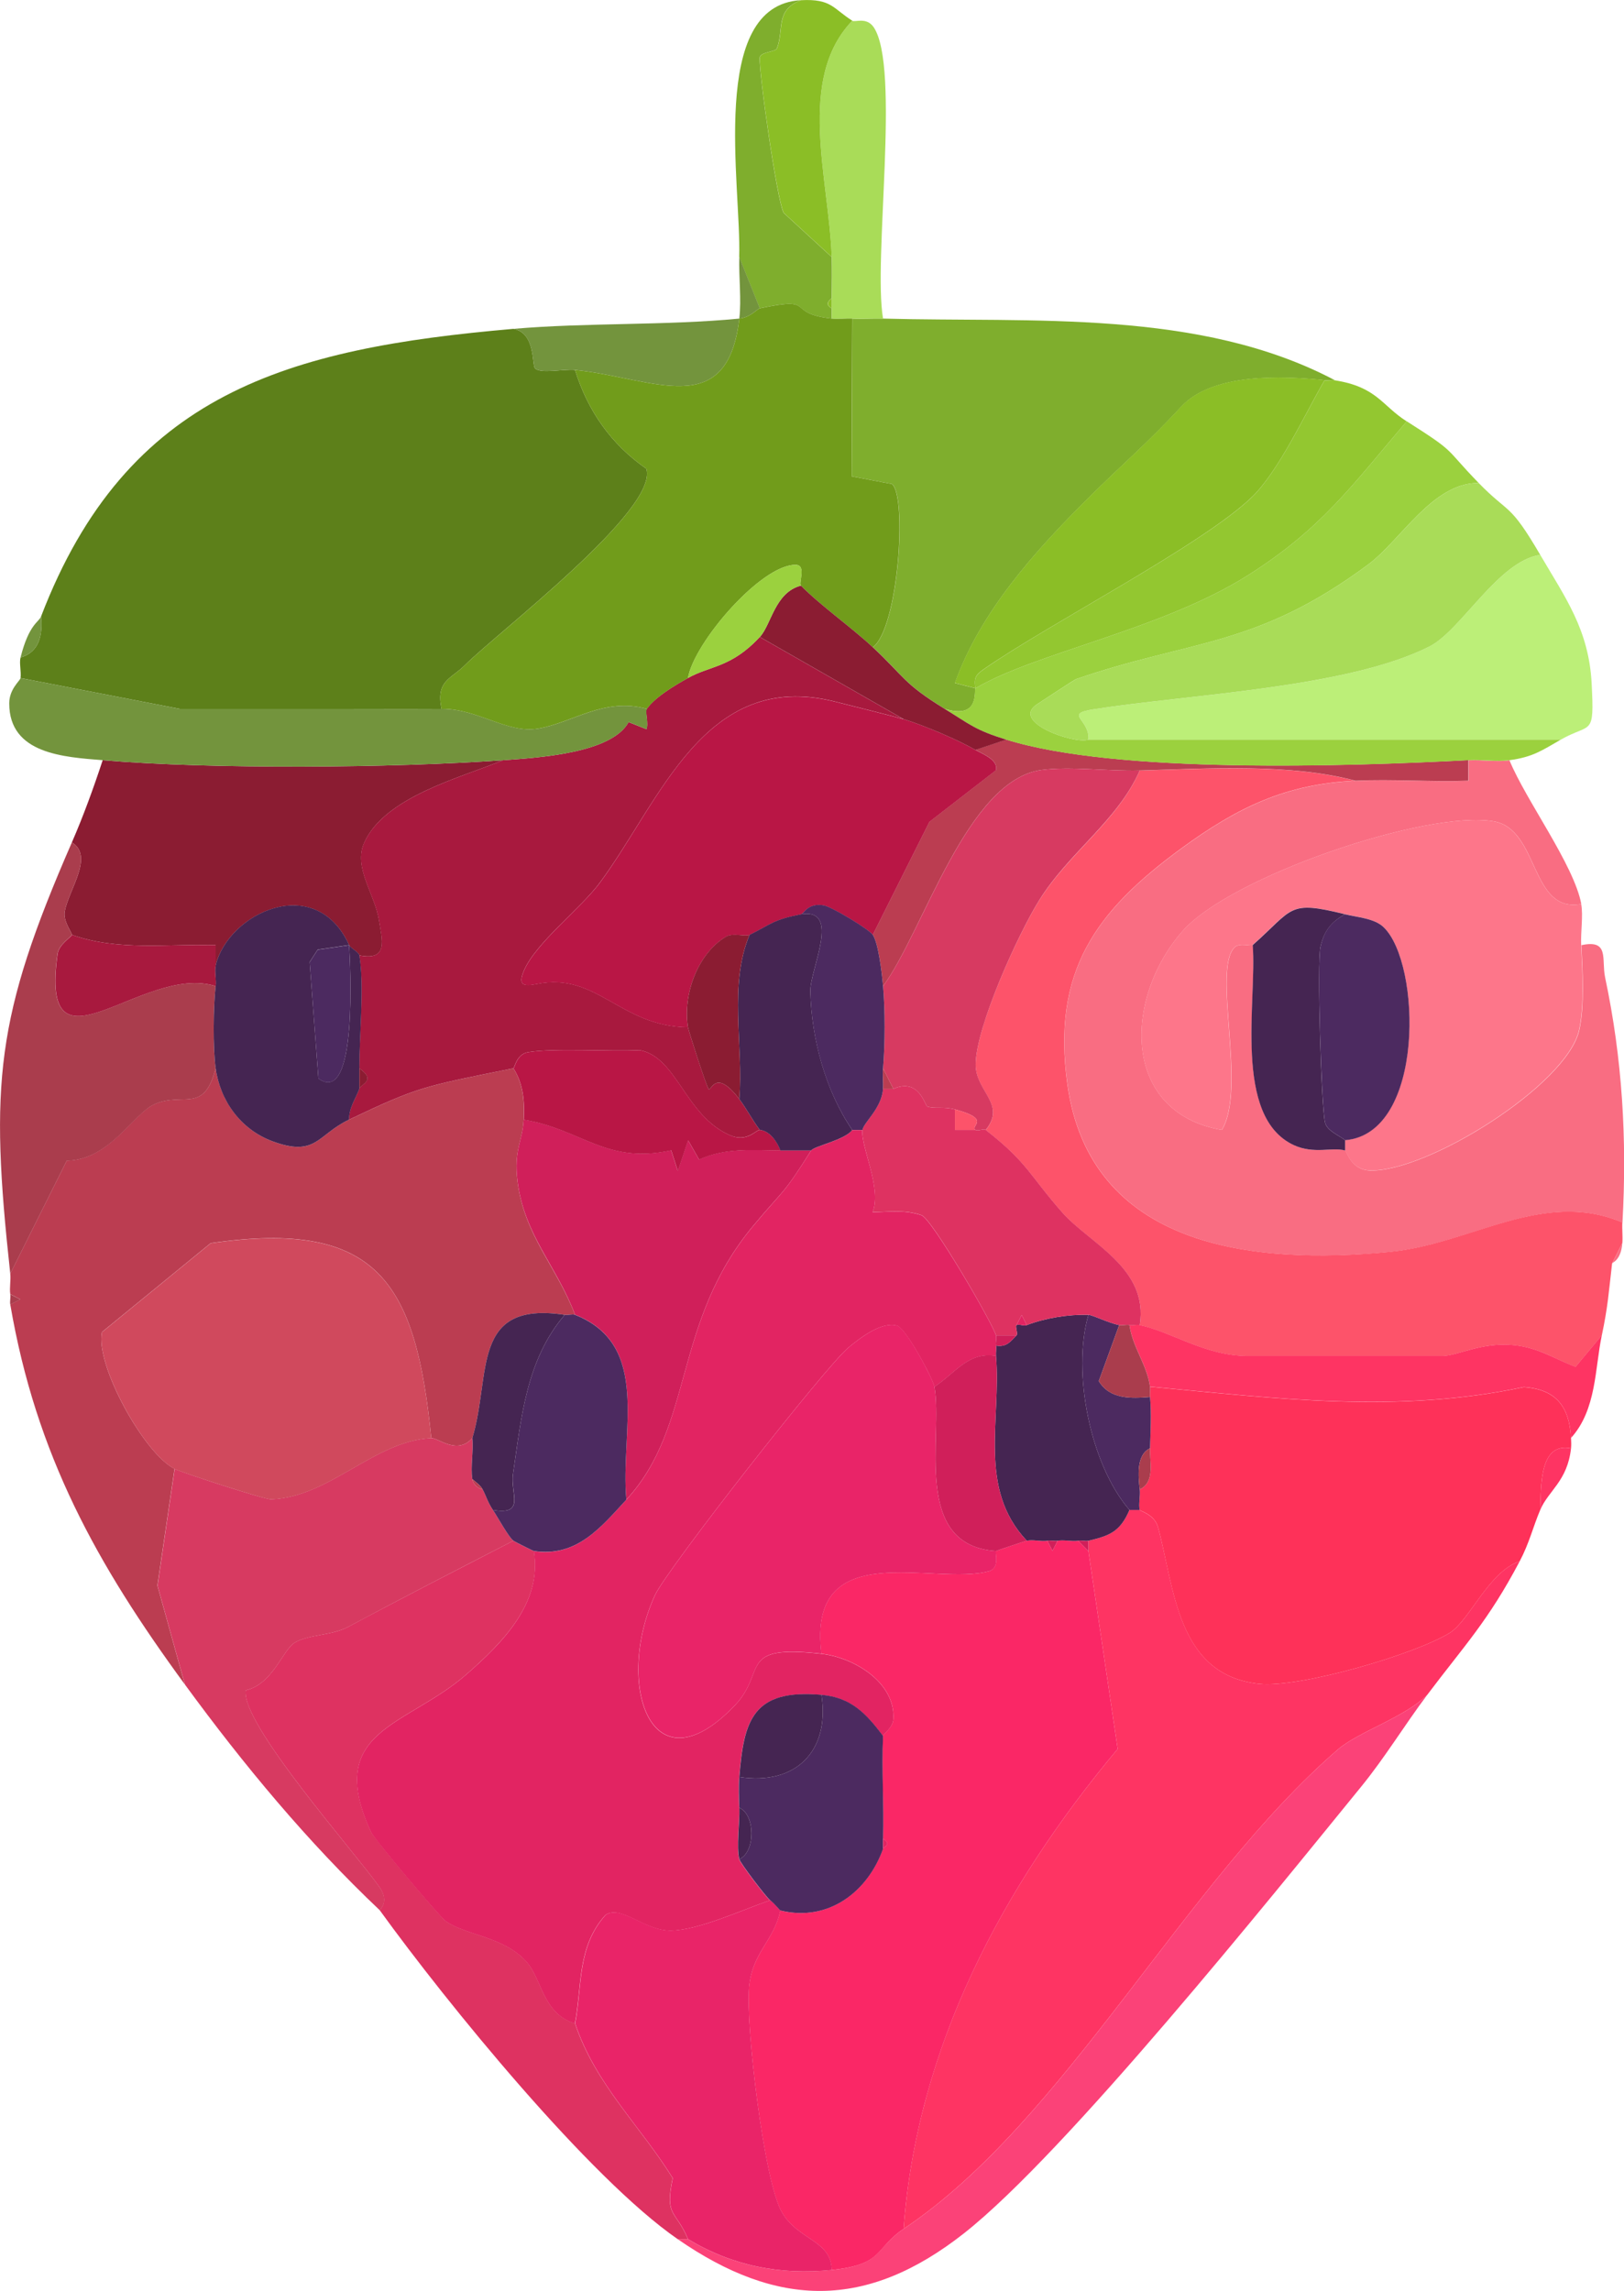 <?xml version="1.0" encoding="UTF-8"?>
<svg id="Strobery" xmlns="http://www.w3.org/2000/svg" viewBox="0 0 158.16 223.06">

<defs>
 <style>
    #st_main { 
    transition: all 0.5s ease; 
    /* ensures the transform origin is calculated relative to the element’s bounding box */
    transform-box: fill-box;
    /* tells it to rotate around its own center. */
    transform-origin: center;
    }
#leef { 
    transition: all 0.5s ease; 
    /* ensures the transform origin is calculated relative to the element’s bounding box */
    transform-box: fill-box;
    /* tells it to rotate around its own center. */
    transform-origin: center;
    }
    #Strobery:hover #st_main { 
        transform: rotate(360deg); 
    }

    #Strobery:hover #leef { 
        transform: rotate(360deg);
    }
  </style>
</defs>
  <g id="st_main">
    <g id="body-2" data-name="body">
      <g id="body-3" data-name="body">
        <g id="body_1" data-name="body 1">
          <path d="M34,109.02c6.77-3.22,7.23-3.23,16-5,.97,1.54,1.09,3.23,1,5-.11,2.13-.99,2.95-.6,6.02.67,5.28,3.82,8.27,5.6,12.98-.24-.1-.65.05-1,0-9.21-1.39-7.13,5.83-9,12-1.46,1.69-3.33-.03-4,0-1.5-15.01-5.08-21.36-21.48-18.98l-10.59,8.66c-.67,3.23,4.16,11.9,7.07,13.31l-1.67,11.37,2.67,9.63c-8.57-11.7-14.49-22.34-17-37l.98-.5-.98-.5c-.09-.64.07-1.35,0-2l5.5-11c4.15-.06,6.49-4.59,8.52-5.49,2.82-1.26,4.84,1,5.98-3.51.45,3.18,2.45,5.94,5.47,7.09,4.32,1.64,4.4-.6,7.53-2.09Z" style="fill: #bb3d51;"/>
          <path d="M147,74.02c1.61,3.92,6.28,10.17,7,14-5.01.93-4.06-7.27-8.52-8.05-6.48-1.13-25.67,5.37-30.32,10.7-5.74,6.57-5.96,17.65,3.84,19.35,2.46-4.05-.97-15.69,1.26-17.8.48-.45,1.59-.06,1.75-.2.44,5.34-1.98,16.74,4.03,19.49,1.96.9,3.72.16,4.97.51.15.04.53,1.88,2.4,1.95,5.56.2,19.18-8.31,20.39-13.65.53-2.34.33-5.8.21-8.29,2.76-.59,1.94,1.36,2.31,3.14,1.68,7.92,2.14,15.76,1.69,23.86-7.78-3.26-14.68,2.09-22.63,2.87-13.36,1.31-29.2-.43-31.42-16.32-1.53-10.97,2.72-16.85,11.12-22.98,5.53-4.04,10.22-6.26,16.93-6.57,3.65-.17,7.36.13,11.01,0v-2c1.3-.07,2.74.17,3.99,0Z" style="fill: #f96d82;"/>
          <path d="M111,147.02c.03.12,1.43.43,1.78,1.68,1.6,5.84,1.81,14.4,9.84,15.25,3.97.42,15.25-2.89,18.58-4.97,1.91-1.19,3.81-5.99,6.8-6.96-3.07,5.82-5.37,8.18-9,13-2.18,2.19-6.69,3.59-8.69,5.31-14.87,12.83-26.64,36.24-42.31,46.69,1.28-17.66,9.63-33.34,20.85-46.73l-2.85-19.27v-1c2.05-.49,3.08-.86,4-3h1Z" style="fill: #fe3463;"/>
          <path d="M132,76.02c-6.71.31-11.4,2.53-16.93,6.57-8.39,6.13-12.64,12.01-11.12,22.98,2.21,15.9,18.06,17.63,31.42,16.32,7.95-.78,14.85-6.13,22.63-2.87-.04.66.05,1.34,0,2l-1,2c-.32,2.73-.4,4.17-1,7l-2.56,3.07c-2.12-.8-3.52-1.84-5.92-2.1-3.23-.36-5.57,1.04-7.02,1.04h-19c-4.15,0-7.4-2.36-10.5-3,.9-5.55-4.88-7.94-7.54-10.96-3.23-3.67-3.34-4.82-7.46-8.04,2.04-2.53-.99-3.73-.98-6.36,0-3.65,4.1-12.64,6.16-15.96,2.9-4.67,7.66-7.76,9.82-12.68,6.63-.19,14.7-.7,21,1Z" style="fill: #fd536a;"/>
          <path d="M112,135.02c12.37,1.15,24.1,2.65,36.41.04,3.15.23,4.42,1.9,4.59,4.96.02.32.03.68,0,1-3.11-.62-2.9,3.69-3,6-.71,1.67-1.05,3.2-2,5-2.98.97-4.89,5.77-6.8,6.96-3.33,2.08-14.61,5.39-18.58,4.97-8.04-.85-8.25-9.41-9.84-15.25-.34-1.25-1.74-1.57-1.78-1.68-.14-.52.07-1.35,0-2,1.51-.7.96-2.69,1-4,.05-1.59.15-3.47,0-5-.03-.33.04-.67,0-1Z" style="fill: #fe3159;"/>
          <path d="M122,92.02c-.16.14-1.27-.25-1.75.2-2.23,2.11,1.19,13.75-1.26,17.8-9.8-1.7-9.57-12.78-3.84-19.35,4.65-5.33,23.84-11.83,30.32-10.7,4.46.78,3.52,8.98,8.52,8.05.21,1.13-.06,2.73,0,4,.12,2.49.32,5.95-.21,8.29-1.21,5.34-14.83,13.85-20.39,13.65-1.87-.07-2.25-1.9-2.4-1.95v-1c7.81-.66,7.42-17.27,3.74-20.75-.9-.85-2.54-.95-3.74-1.25-5.61-1.39-4.97-.57-9,3Z" style="fill: #fd768a;"/>
          <path d="M52,151.02c.83,5.06-3.1,8.95-6.53,11.97-5.86,5.15-13.94,5.39-9.33,15.39.31.66,6.7,8.27,7.28,8.68,2.02,1.41,5.62,1.47,7.84,3.93,1.55,1.72,1.58,5.07,4.74,6.03,1.98,5.93,6.33,9.93,9.51,15.06-.8,3.8.28,3.06,1.49,5.94h-1c-8.62-5.96-22.48-22.98-29-32-.07-.09.98-.79-.05-2.28-2.3-3.3-13.55-15.95-13.02-19.16,2.64-.61,3.58-3.9,4.75-4.63,1.32-.82,3.6-.68,5.21-1.54,5.34-2.86,10.73-5.62,16.1-8.39.09.07,1.89.98,2,1Z" style="fill: #de3261;"/>
          <path d="M42,140.02c.67-.03,2.54,1.69,4,0,.13,1.28-.19,2.77,0,4,.07.47.52.89,1,1,.34.62.48,1.22,1,2s1.54,2.66,2,3c-5.38,2.77-10.76,5.53-16.1,8.39-1.61.86-3.89.73-5.21,1.54-1.17.72-2.11,4.02-4.75,4.63-.54,3.21,10.72,15.87,13.02,19.16,1.04,1.49-.01,2.18.05,2.28-7.04-6.66-13.29-14.19-19-22l-2.67-9.63,1.67-11.37c.8.39,8.79,2.99,9.4,2.96,5.7-.21,10.06-5.71,15.6-5.96Z" style="fill: #d73a61;"/>
          <path d="M49,74.02c-4.09,1.69-11.53,3.55-13.53,8.04-1.08,2.41,1.04,4.97,1.45,7.57.29,1.86.95,3.96-1.92,3.39-.05-.31-.85-.68-1-1-3.27-7.13-11.79-3.13-13,2v-2c-4.68-.13-9.49.6-14-1,.03-.2-.89-1.32-.69-2.31.43-2.17,2.86-5.34.69-6.69,1.11-2.54,2.13-5.35,3-8,10.69.9,28.22.76,39,0Z" style="fill: #8b1c32;"/>
          <path d="M7,91.02c-.03.19-1.27.93-1.4,1.85-1.81,12.88,8.3.87,15.4,3.15-.23,2.01-.27,6.05,0,8-1.14,4.51-3.16,2.24-5.98,3.51-2.02.91-4.36,5.43-8.52,5.49l-5.5,11c-2.02-18.51-1.42-24.99,6-42,2.17,1.35-.26,4.51-.69,6.69-.2.99.72,2.12.69,2.31Z" style="fill: #aa3d4d;"/>
          <path d="M66,218.02h1c4.34,2.61,8.95,3.51,14,3s4.16-2.1,7-4c15.67-10.44,27.43-33.85,42.31-46.69,2-1.72,6.51-3.12,8.69-5.31-2.21,2.94-4.14,6.14-6.49,9.01-8.8,10.79-28.7,35.59-38.6,43.4-9.54,7.52-18.21,7.3-27.91.59Z" style="fill: #fb4278;"/>
          <path d="M111,129.02c3.1.64,6.35,3,10.5,3h19c1.46,0,3.8-1.39,7.02-1.04,2.39.27,3.8,1.3,5.92,2.1l2.56-3.07c-.68,3.2-.5,7.24-3,10-.17-3.06-1.44-4.73-4.59-4.96-12.3,2.61-24.04,1.11-36.41-.04-.3-2.16-1.71-3.85-2-6,.32.07.68-.07,1,0Z" style="fill: #fe3463;"/>
          <path d="M153,141.02c-.35,3.2-2.2,4.11-3,6,.1-2.31-.11-6.62,3-6Z" style="fill: #fe3463;"/>
          <path d="M157,123.02l1-2c-.14,1.75-.99,1.89-1,2Z" style="fill: #f96d82;"/>
          <path d="M1,127.02c-.06-.32.05-.67,0-1l.98.5-.98.5Z" style="fill: #aa3d4d;"/>
          <path d="M88,70.02c-.59-.18-5.11-1.32-6.76-1.73-12.62-3.11-16.9,9.65-22.82,17.65-1.86,2.52-6.27,5.87-7.41,8.6-.59,1.42,0,1.52,1.3,1.26,5.83-1.17,8.09,4.15,14.69,4.22.05.32,1.8,5.78,2.01,6.01.27.29.64-2.09,2.99.99.72.94,1.27,2.05,2,3-.38-.03-1.23,1.25-2.93.51-4.36-1.91-5.13-7.6-8.77-8.28-2.83.15-8.39-.22-10.88.2-1.13.19-1.3,1.55-1.43,1.57-8.77,1.77-9.23,1.78-16,5-.02-1.13.63-2.01,1-3,.19-.51,1.68-.81,0-2,0-3.26.49-8.08,0-11,2.87.57,2.21-1.53,1.92-3.39-.41-2.6-2.53-5.16-1.45-7.57,2.01-4.49,9.45-6.35,13.53-8.04,3.5-.25,10.57-.68,12.23-3.71l1.74.69c.22-.59-.16-1.72.03-1.98.83-1.17,2.72-2.28,4-3,2.19-1.23,4.21-.99,7-4l14,8Z" style="fill: #a8193e;"/>
          <path d="M17,143.02c-2.91-1.42-7.73-10.09-7.07-13.31l10.59-8.66c16.4-2.38,19.98,3.97,21.48,18.98-5.54.26-9.9,5.76-15.6,5.96-.61.02-8.6-2.58-9.4-2.96Z" style="fill: #d0495d;"/>
          <path d="M51,109.02c5.64.9,7.97,4.37,14.36,2.98l.65,2.01,1-2.99,1.07,1.88c2.58-1.18,5.19-.91,7.92-.89,1,0,2,0,3,0-2.78,4.44-2.61,3.7-5.65,7.35-7.88,9.46-5.72,19.47-12.35,26.65-.61-6.69,2.47-15.04-5-18-1.77-4.72-4.93-7.71-5.6-12.98-.39-3.07.49-3.89.6-6.02Z" style="fill: #d01f5a;"/>
          <path d="M34,92.02l-3.06.44-.78,1.21.85,11.34c3.86,2.79,3.1-11.21,2.99-13,.15.32.95.69,1,1,.49,2.92,0,7.74,0,11v2c-.37.99-1.02,1.87-1,3-3.13,1.49-3.2,3.72-7.53,2.09-3.03-1.15-5.03-3.91-5.47-7.09-.27-1.95-.23-5.99,0-8,.07-.65-.13-1.44,0-2,1.21-5.13,9.73-9.13,13-2Z" style="fill: #452552;"/>
          <path d="M50,104.02c.13-.03.3-1.38,1.43-1.57,2.48-.42,8.04-.05,10.88-.2,3.64.68,4.41,6.37,8.77,8.28,1.7.75,2.55-.54,2.93-.51.95.08,1.68,1.14,2,2-2.72-.02-5.34-.29-7.92.89l-1.07-1.88-1,2.99-.65-2.01c-6.39,1.39-8.72-2.07-14.36-2.98.09-1.77-.03-3.46-1-5Z" style="fill: #b91645;"/>
          <path d="M55,128.02c-3.77,4.41-4.23,10.04-5.04,15.51-.28,1.87,1.25,4.05-1.96,3.49-.52-.78-.66-1.38-1-2-.22-.4-.65-.71-1-1-.19-1.23.13-2.72,0-4,1.87-6.17-.21-13.39,9-12Z" style="fill: #452552;"/>
          <path d="M131,89.02c-1.36.74-2.05,1.63-2.4,3.17s.08,15.51.44,17.09c.18.82,1.34,1.25,1.96,1.74v1c-1.25-.35-3.01.38-4.97-.51-6.01-2.75-3.59-14.14-4.03-19.49,4.03-3.57,3.39-4.39,9-3Z" style="fill: #452552;"/>
          <path d="M143,74.02v2c-3.64.13-7.35-.17-11,0-6.3-1.7-14.37-1.19-21-1-3.03.09-6.75-.42-9.56-.05-7.28.96-11.52,15.74-15.44,21.05-.11-1.22-.44-4.16-1-5l5.52-11.01,6.48-5.02c.22-1.02-1.22-1.53-2-1.98l3-1c10.73,3.35,33.17,2.62,45,2Z" style="fill: #bb3d51;"/>
          <path d="M102,150.02l.5.98.5-.98c.62-.11,1.37.09,2,0l1,1,2.85,19.27c-11.22,13.39-19.56,29.07-20.85,46.73-2.84,1.9-1.9,3.48-7,4-.07-2.93-3.29-2.88-4.87-5.64-1.74-3.03-3.51-18.16-3.19-21.86.31-3.44,2.43-4.51,3.05-7.5,4.72,1.16,8.53-1.87,10-6,.09-.26.88-.4,0-1,.1-3.32-.15-6.69,0-10,0-.18.96-.79,1.01-1.61.24-3.6-3.85-6.04-7.01-6.39-1.43-11.65,11.08-6.52,16.36-8.05,1.06-.31.52-1.88.64-1.95.14-.07,2.66-.91,3-1,.56-.14,1.37.1,2,0Z" style="fill: #fa2766;"/>
          <path d="M106,128.02c-1.63,5.6.2,14.62,4,19-.92,2.14-1.95,2.51-4,3-.3.07-.66-.05-1,0-.63.09-1.38-.11-2,0-.32.06-.67-.05-1,0-.63.1-1.44-.14-2,0-4.8-5.07-2.48-11.74-3-18-.03-.33.05-.68,0-1,1.05.16,1.38-.38,2-1,.16-.16-.16-.91,0-1,.24-.13.69.12,1,0,1.81-.69,4.04-1.05,6-1Z" style="fill: #452552;"/>
          <path d="M109,129.02l-1.99,5.45c1.08,1.79,3.15,1.7,4.99,1.55.15,1.53.05,3.41,0,5-1.37.63-1.13,2.76-1,4,.07.65-.14,1.48,0,2h-1c-3.8-4.38-5.63-13.4-4-19,.4.01,2,.81,3,1Z" style="fill: #4c2a60;"/>
          <path d="M106,151.02l-1-1c.34-.05.7.07,1,0v1Z" style="fill: #d01f5a;"/>
          <path d="M111,75.02c-2.16,4.91-6.93,8-9.82,12.68-2.06,3.32-6.15,12.31-6.16,15.96,0,2.63,3.02,3.83.98,6.36-.2-.16-.76.15-1,0-.59-.39,1.65-1.03-2-2-1.17-.31-1.93-.03-2.69-.28-.23-.07-.8-2.84-3.31-1.72l-1-2c.2-2.29.21-5.72,0-8,3.93-5.32,8.17-20.09,15.44-21.05,2.8-.37,6.53.14,9.56.05Z" style="fill: #d73a61;"/>
          <path d="M87,106.02c2.51-1.12,3.08,1.64,3.31,1.72.76.25,1.52-.03,2.69.28v2s2,0,2,0c.24.15.8-.16,1,0,4.12,3.22,4.23,4.37,7.46,8.04,2.66,3.02,8.44,5.41,7.54,10.96-.32-.07-.68.07-1,0s-.68.06-1,0c-1-.19-2.6-.99-3-1-1.96-.05-4.19.31-6,1l-.5-.98-.5.98c-.16.09.16.84,0,1h-2c-.39-1.29-6.25-11.36-7.25-11.7-1.63-.56-3.11-.32-4.76-.3.9-2.4-1.19-6.39-.99-8.01.09-.72,1.86-2.08,2-4h1Z" style="fill: #de3261;"/>
          <path d="M112,135.02c.04.33-.03.67,0,1-1.85.15-3.92.24-4.99-1.55l1.99-5.45c.32.06.68-.07,1,0,.29,2.15,1.7,3.84,2,6Z" style="fill: #aa3d4d;"/>
          <path d="M111,145.02c-.13-1.24-.37-3.37,1-4-.04,1.31.51,3.3-1,4Z" style="fill: #aa3d4d;"/>
          <path d="M131,89.02c1.2.3,2.84.39,3.74,1.25,3.68,3.49,4.07,20.1-3.74,20.75-.62-.49-1.78-.93-1.96-1.74-.35-1.58-.79-15.52-.44-17.09s1.03-2.43,2.4-3.17Z" style="fill: #4c2a60;"/>
          <path d="M84,110.02c-.2,1.62,1.9,5.6.99,8.01,1.65-.03,3.13-.26,4.76.3.99.34,6.86,10.4,7.25,11.7.08.28-.06.66,0,1,.05.32-.03.67,0,1-2.71-.45-3.98,1.7-6,3-.13-.74-2.75-5.69-3.64-5.95-1.51-.43-3.56,1.17-4.71,2.11-2.2,1.79-17.74,21.66-18.87,24.13-3.93,8.58-.45,19.32,7.76,10.76,3.22-3.36.17-5.98,8.45-5.05,3.16.35,7.25,2.79,7.01,6.39-.05.82-1,1.43-1.01,1.61-1.65-2.18-3.1-3.75-6-4-6.74-.59-7.55,2.52-8,8-.08.97-.04,2.02,0,3,.05,1.49-.3,3.81,0,5,.1.4,2.64,3.73,3,4-2.7.92-6.91,2.89-9.62,2.95-2.57.06-4.84-2.53-6.4-1.53-2.8,3.11-2.27,6.89-2.98,10.58-3.16-.96-3.19-4.32-4.74-6.03-2.22-2.46-5.81-2.52-7.84-3.93-.58-.4-6.98-8.01-7.28-8.68-4.61-10,3.47-10.24,9.33-15.39,3.44-3.02,7.36-6.91,6.53-11.97,4.17.62,6.5-2.29,9-5,6.63-7.17,4.48-17.19,12.35-26.65,3.04-3.65,2.86-2.91,5.65-7.35.26-.42,3.32-1.03,4-2h1Z" style="fill: #e22462;"/>
          <path d="M76,186.02c-.62,2.99-2.75,4.06-3.05,7.5-.33,3.7,1.45,18.83,3.19,21.86,1.58,2.76,4.8,2.71,4.87,5.64-5.05.51-9.66-.39-14-3-1.21-2.88-2.29-2.14-1.49-5.94-3.18-5.12-7.53-9.13-9.51-15.06.7-3.69.18-7.47,2.98-10.58,1.56-1,3.83,1.59,6.4,1.53,2.72-.06,6.93-2.03,9.62-2.95.44.33.93.98,1,1Z" style="fill: #e92468;"/>
          <path d="M56,128.02c7.47,2.96,4.39,11.31,5,18-2.5,2.71-4.83,5.62-9,5-.11-.02-1.91-.93-2-1-.46-.34-1.5-2.25-2-3,3.22.56,1.69-1.62,1.96-3.49.81-5.48,1.27-11.1,5.04-15.51.35.05.76-.1,1,0Z" style="fill: #4c2a60;"/>
          <path d="M47,145.02c-.48-.11-.93-.53-1-1,.35.29.78.6,1,1Z" style="fill: #bb3d51;"/>
          <path d="M7,91.02c4.51,1.6,9.32.87,14.01,1v2c-.14.56.07,1.35,0,2-7.11-2.28-17.21,9.73-15.4-3.15.13-.92,1.37-1.65,1.4-1.85Z" style="fill: #a8193e;"/>
          <path d="M88,70.02c1.96.6,5.25,1.99,7,3,.77.44,2.22.96,2,1.98l-6.48,5.02-5.52,11.01c-.35-.53-3.99-2.73-4.78-2.87-1.53-.27-1.93.81-2.22.87-2.79.56-2.82.92-5,2-.41.2-1.63-.23-2.32.19-2.76,1.67-4.2,5.66-3.68,8.81-6.6-.07-8.86-5.39-14.69-4.22-1.3.26-1.89.15-1.3-1.26,1.14-2.73,5.54-6.08,7.41-8.6,5.92-8,10.19-20.76,22.82-17.65,1.65.41,6.17,1.55,6.76,1.73Z" style="fill: #b91645;"/>
          <path d="M78,89.02c3.98-.65.87,5.38.92,7.5.11,4.64,1.49,9.71,4.08,13.5-.68.97-3.74,1.58-4,2-1,0-2,0-3,0-.32-.86-1.05-1.92-2-2-.73-.95-1.28-2.06-2-3,.42-5.24-1.06-11.12,1-16,2.18-1.08,2.21-1.44,5-2Z" style="fill: #452552;"/>
          <path d="M73,91.02c-2.06,4.88-.58,10.76-1,16-2.35-3.08-2.72-.7-2.99-.99-.22-.23-1.96-5.69-2.01-6.01-.52-3.15.92-7.14,3.68-8.81.69-.42,1.9.02,2.32-.19Z" style="fill: #8b1c32;"/>
          <path d="M35,106.02v-2c1.68,1.19.19,1.49,0,2Z" style="fill: #8b1c32;"/>
          <path d="M34,92.02c.11,1.79.87,15.79-2.99,13l-.85-11.34.78-1.21,3.06-.44Z" style="fill: #4c2a60;"/>
          <path d="M85,91.02c.56.84.89,3.78,1,5,.21,2.28.2,5.71,0,8-.06.66.05,1.34,0,2-.14,1.92-1.91,3.28-2,4h-1c-2.6-3.79-3.98-8.86-4.08-13.5-.05-2.12,3.06-8.14-.92-7.5.29-.06.68-1.14,2.22-.87.8.14,4.43,2.34,4.78,2.87Z" style="fill: #4c2a60;"/>
          <path d="M91,135.02c.87,4.85-2.24,15.45,6,16-.12.06.42,1.64-.64,1.95-5.29,1.53-17.8-3.59-16.36,8.05-8.28-.93-5.23,1.69-8.45,5.05-8.21,8.56-11.69-2.19-7.76-10.76,1.13-2.47,16.67-22.34,18.87-24.13,1.15-.94,3.2-2.54,4.71-2.11.89.25,3.5,5.21,3.64,5.95Z" style="fill: #e92468;"/>
          <path d="M86,169.02c-.15,3.31.1,6.68,0,10v1c-1.47,4.13-5.28,7.16-10,6-.07-.02-.56-.67-1-1-.36-.27-2.9-3.6-3-4,1.58-.66,1.58-4.34,0-5-.04-.98-.08-2.03,0-3,5.48.85,8.85-2.51,8-8,2.9.25,4.35,1.82,6,4Z" style="fill: #4c2a60;"/>
          <path d="M97,132.02c.52,6.26-1.8,12.93,3,18-.34.09-2.86.93-3,1-8.24-.55-5.13-11.15-6-16,2.02-1.3,3.29-3.45,6-3Z" style="fill: #d01f5a;"/>
          <path d="M102,150.02c.33-.05.68.06,1,0l-.5.98-.5-.98Z" style="fill: #d01f5a;"/>
          <path d="M86,180.02v-1c.88.6.09.74,0,1Z" style="fill: #e22462;"/>
          <path d="M99,130.02c-.62.62-.95,1.16-2,1-.06-.34.08-.72,0-1h2Z" style="fill: #d01f5a;"/>
          <path d="M100,129.02c-.31.12-.76-.13-1,0l.5-.98.5.98Z" style="fill: #e22462;"/>
          <path d="M93,108.02c3.65.97,1.41,1.61,2,2h-2s0-2,0-2Z" style="fill: #fd536a;"/>
          <path d="M87,106.02h-1c.05-.66-.06-1.34,0-2l1,2Z" style="fill: #bb3d51;"/>
          <path d="M80,165.02c.85,5.49-2.52,8.85-8,8,.45-5.48,1.26-8.59,8-8Z" style="fill: #452552;"/>
          <path d="M72,181.02c-.3-1.19.05-3.51,0-5,1.58.66,1.58,4.34,0,5Z" style="fill: #452552;"/>
        </g>
      </g>
    </g>
  </g>
  <g id="leef">
    <g id="leef_1" data-name="leef 1">
      <path d="M50,32.02c2.18.38,1.79,3.54,2.11,3.85.57.55,2.8.04,3.89.15,1.24,4,3.54,7.26,6.95,9.62,1.23,3.98-14.5,15.94-17.69,19.14-1.34,1.34-2.83,1.49-2.26,4.24-3.58.02-7.21,0-10.5,0h-15l-15.5-3c.08-.65-.14-1.45,0-2,1.85-.53,2.16-2.22,2-4,8.36-21.8,24.07-26.1,46-28Z" style="fill: #5d801a;"/>
      <path d="M86,31.02c14.54.4,30.8-.96,44,6-.32-.05-.67.03-1,0-4.24-.43-10.92-.7-13.96,2.58-3.34,3.61-5.64,5.51-9.05,8.9-5.27,5.23-10.53,11.12-12.99,18.01l2.01.51c-.19.12.49,3.08-3,2-4.07-2.51-3.9-3.11-7-6,2.5-1.82,3.35-14.71,1.87-15.89l-3.93-.75.06-15.36c1,.05,2-.03,3,0Z" style="fill: #7fae2d;"/>
      <path d="M150,54.02c2.44,4.17,4.74,7.29,5.01,12.54s-.04,3.77-3.01,5.46h-46c.15-2.04-2.47-2.49.52-2.96,9.23-1.45,24.69-2.06,32.69-6.11,3.1-1.57,6.67-8.28,10.79-8.93Z" style="fill: #bcef78;"/>
      <path d="M144,47.02c-4.51,0-7.54,5.56-10.77,7.96-10.88,8.07-17.16,7.27-28.42,11.14-.21.07-3.14,2.03-3.76,2.42-2.79,1.76,3.62,3.95,4.95,3.48h46c-1.85,1.06-2.71,1.69-5,2-1.25.17-2.7-.07-4,0-11.83.62-34.27,1.35-45-2-3.06-.95-3.51-1.47-6-3,3.49,1.08,2.81-1.88,3-2,5.74-3.43,18.17-5.72,26.51-10.99,7.17-4.53,10.13-8.71,15.49-15.01,4.97,3.16,3.54,2.44,7,6Z" style="fill: #9bd13e;"/>
      <path d="M144,47.02c3.03,3.11,2.98,1.84,6,7-4.12.64-7.69,7.36-10.79,8.93-8.01,4.05-23.47,4.66-32.69,6.11-2.99.47-.37.93-.52,2.96-1.34.47-7.75-1.72-4.95-3.48.61-.39,3.55-2.34,3.76-2.42,11.26-3.88,17.54-3.07,28.42-11.14,3.23-2.4,6.27-7.96,10.77-7.96Z" style="fill: #a9dc58;"/>
      <path d="M43,69.02c3.58-.02,6.36,2.42,9.41,1.92,3.33-.55,6.44-3.08,10.59-1.92-.19.27.19,1.39-.03,1.98l-1.74-.69c-1.67,3.03-8.73,3.46-12.23,3.71-10.78.76-28.31.9-39,0-3.73-.31-9.11-.58-9.1-5.54,0-1.4,1.06-2.2,1.1-2.46l15.5,3h15c3.29,0,6.92.02,10.5,0Z" style="fill: #73943d;"/>
      <path d="M137,41.02c-5.36,6.3-8.32,10.48-15.49,15.01-8.34,5.27-20.77,7.56-26.51,10.99-.18-1.04.05-1.33.86-1.89,6.39-4.44,21.16-12.02,26.04-16.7,2.61-2.51,5.19-8.11,7.1-11.4.33.03.68-.05,1,0,4.11.65,4.57,2.46,7,4Z" style="fill: #93c730;"/>
      <path d="M83,2.02c.27.17,1.38-.39,2.08.62,2.64,3.85-.07,22.65.92,28.38-1-.03-2,.05-3,0-.66-.03-1.35.07-2,0v-2c.02-1.33.05-2.67,0-4-.27-7.65-3.45-17.31,2-23Z" style="fill: #a9dc58;"/>
      <path d="M78,.02c-2.54.96-1.63,2.86-2.34,4.69-.14.36-1.63.34-1.67.9-.09,1.48,1.66,13.78,2.32,15.11l4.68,4.3c.05,1.33.02,2.67,0,4,0,.12-.85.5,0,1v1c-4.69-.52-1.26-2.21-7-1l-2-5c.22-6.93-3.05-24.51,6-25Z" style="fill: #7fae2d;"/>
      <path d="M83,2.02c-5.45,5.69-2.27,15.35-2,23l-4.68-4.3c-.66-1.34-2.42-13.63-2.32-15.11.04-.56,1.53-.54,1.67-.9.71-1.83-.2-3.73,2.34-4.69,2.97-.16,3.12.82,5,2Z" style="fill: #8bbe26;"/>
      <path d="M74,30.02c-.28.06-.9.89-2,1-1.17,10.05-8.35,5.79-16,5-1.09-.11-3.32.4-3.89-.15-.32-.31.06-3.47-2.11-3.85,7.14-.62,14.84-.31,22-1,.22-1.86-.06-4.05,0-6l2,5Z" style="fill: #73943d;"/>
      <path d="M2,64.02c.82-3.26,1.78-3.43,2-4,.16,1.78-.15,3.47-2,4Z" style="fill: #73943d;"/>
      <path d="M74,30.02c5.74-1.21,2.31.48,7,1,.65.07,1.34-.03,2,0l-.06,15.36,3.93.75c1.48,1.18.63,14.07-1.87,15.89-2.09-1.95-5.03-4.01-7-6-.25-.25.56-2.03-.51-2.02-3.33-.06-9.9,7.55-10.49,11.02-1.28.72-3.17,1.83-4,3-4.15-1.16-7.26,1.36-10.59,1.92-3.05.51-5.83-1.94-9.41-1.92-.57-2.75.92-2.9,2.26-4.24,3.19-3.19,18.92-15.16,17.69-19.14-3.41-2.36-5.71-5.62-6.95-9.62,7.65.79,14.83,5.05,16-5,1.1-.11,1.72-.94,2-1Z" style="fill: #719c1b;"/>
      <path d="M129,37.02c-1.91,3.29-4.49,8.9-7.1,11.4-4.88,4.68-19.65,12.27-26.04,16.7-.81.56-1.04.85-.86,1.89l-2.01-.51c2.46-6.88,7.73-12.78,12.99-18.01,3.42-3.39,5.71-5.29,9.05-8.9,3.04-3.28,9.72-3.01,13.96-2.58Z" style="fill: #8bbe26;"/>
      <path d="M85,63.02c3.1,2.89,2.93,3.49,7,6,2.49,1.53,2.94,2.05,6,3l-3,1c-1.75-1.01-5.04-2.4-7-3l-14-8c1.12-1.21,1.46-4.34,4-5,1.97,1.99,4.91,4.05,7,6Z" style="fill: #8b1c32;"/>
      <path d="M81,30.02c-.85-.5,0-.88,0-1v1Z" style="fill: #8bbe26;"/>
      <path d="M67,66.02c.58-3.47,7.16-11.08,10.49-11.02,1.08,0,.27,1.77.51,2.02-2.54.66-2.88,3.79-4,5-2.79,3.01-4.81,2.77-7,4Z" style="fill: #9bd13e;"/>
    </g>
  </g>
</svg>